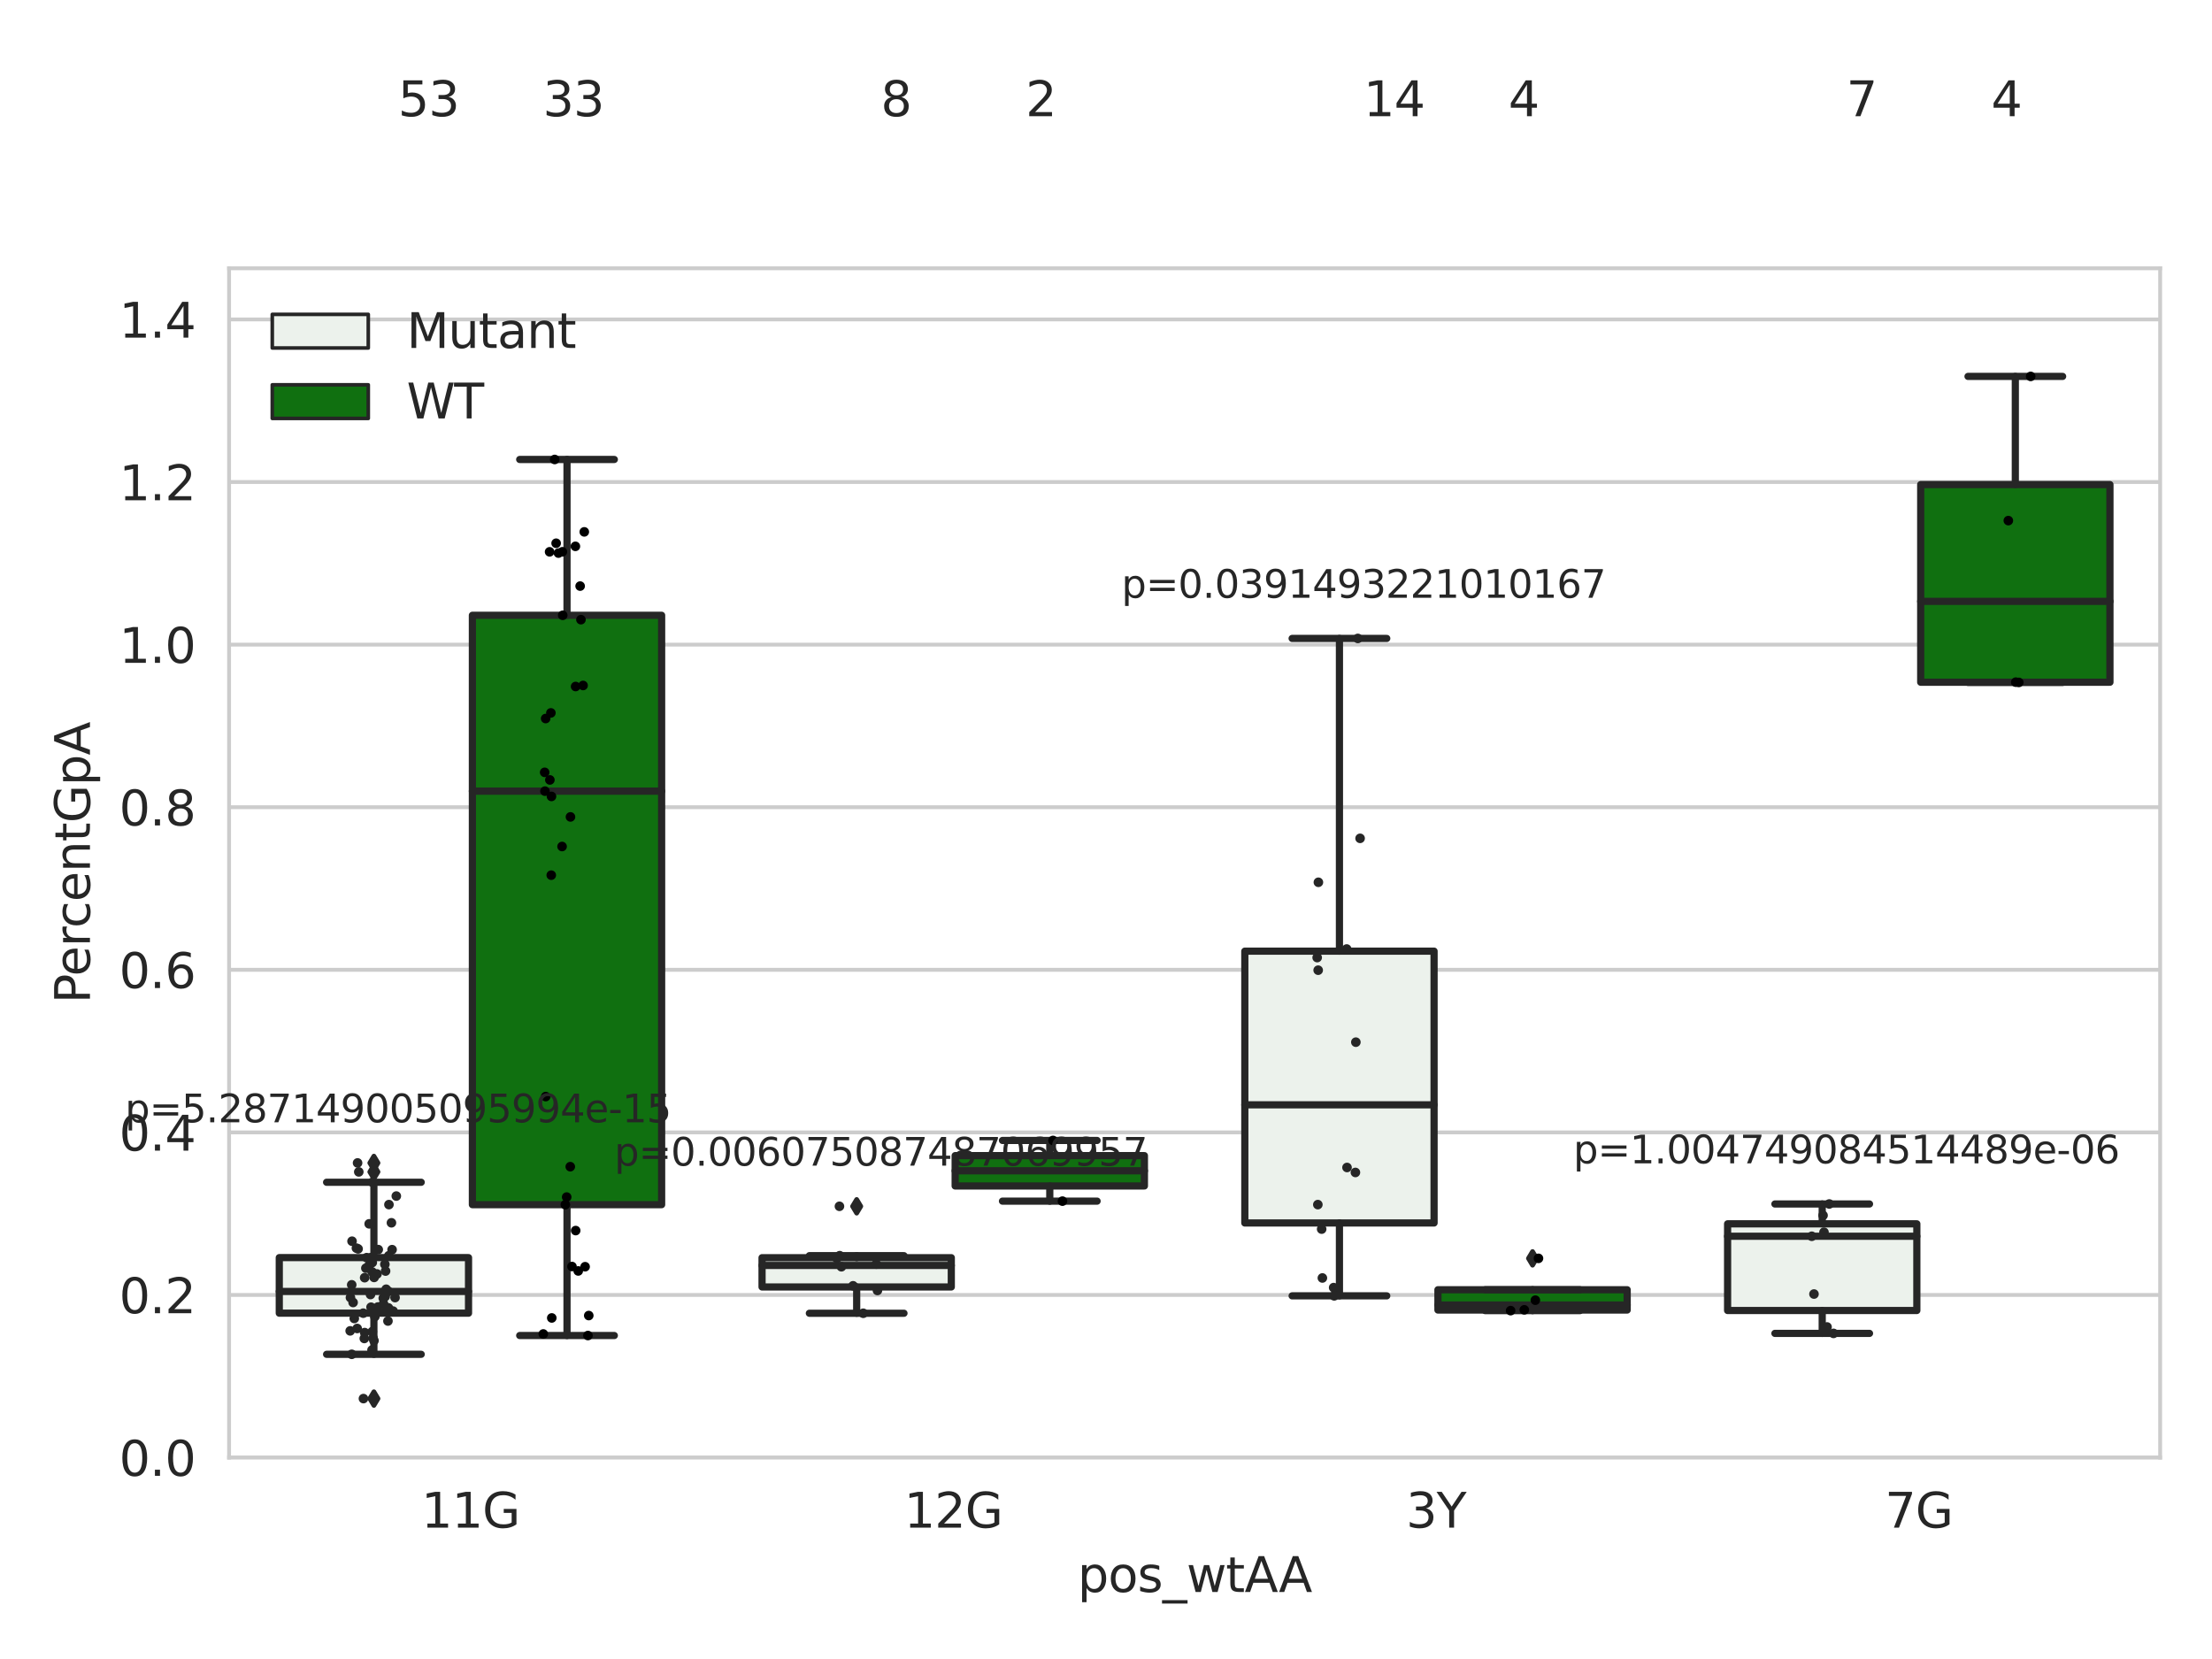 <?xml version="1.0" encoding="utf-8" standalone="no"?>
<!DOCTYPE svg PUBLIC "-//W3C//DTD SVG 1.1//EN"
  "http://www.w3.org/Graphics/SVG/1.1/DTD/svg11.dtd">
<svg xmlns:xlink="http://www.w3.org/1999/xlink" width="460.8pt" height="345.6pt" viewBox="0 0 460.8 345.6" xmlns="http://www.w3.org/2000/svg" version="1.1">
 <defs>
  <style type="text/css">*{stroke-linejoin: round; stroke-linecap: butt}</style>
 </defs>
 <g id="figure_1">
  <g id="patch_1">
   <path d="M 0 345.6 
L 460.8 345.6 
L 460.8 0 
L 0 0 
z
" style="fill: #ffffff"/>
  </g>
  <g id="axes_1">
   <g id="patch_2">
    <path d="M 47.72 303.64 
L 450 303.64 
L 450 55.89 
L 47.72 55.89 
z
" style="fill: #ffffff"/>
   </g>
   <g id="matplotlib.axis_1">
    <g id="xtick_1">
     <g id="text_1">
      <!-- 11G -->
      <g style="fill: #262626" transform="translate(87.768 318.238)scale(0.1 -0.1)">
       <defs>
        <path id="DejaVuSans-31" d="M 794 531 
L 1825 531 
L 1825 4091 
L 703 3866 
L 703 4441 
L 1819 4666 
L 2450 4666 
L 2450 531 
L 3481 531 
L 3481 0 
L 794 0 
L 794 531 
z
" transform="scale(0.016)"/>
        <path id="DejaVuSans-47" d="M 3809 666 
L 3809 1919 
L 2778 1919 
L 2778 2438 
L 4434 2438 
L 4434 434 
Q 4069 175 3628 42 
Q 3188 -91 2688 -91 
Q 1594 -91 976 548 
Q 359 1188 359 2328 
Q 359 3472 976 4111 
Q 1594 4750 2688 4750 
Q 3144 4750 3555 4637 
Q 3966 4525 4313 4306 
L 4313 3634 
Q 3963 3931 3569 4081 
Q 3175 4231 2741 4231 
Q 1884 4231 1454 3753 
Q 1025 3275 1025 2328 
Q 1025 1384 1454 906 
Q 1884 428 2741 428 
Q 3075 428 3337 486 
Q 3600 544 3809 666 
z
" transform="scale(0.016)"/>
       </defs>
       <use xlink:href="#DejaVuSans-31"/>
       <use xlink:href="#DejaVuSans-31" x="63.623"/>
       <use xlink:href="#DejaVuSans-47" x="127.246"/>
      </g>
     </g>
    </g>
    <g id="xtick_2">
     <g id="text_2">
      <!-- 12G -->
      <g style="fill: #262626" transform="translate(188.338 318.238)scale(0.1 -0.1)">
       <defs>
        <path id="DejaVuSans-32" d="M 1228 531 
L 3431 531 
L 3431 0 
L 469 0 
L 469 531 
Q 828 903 1448 1529 
Q 2069 2156 2228 2338 
Q 2531 2678 2651 2914 
Q 2772 3150 2772 3378 
Q 2772 3750 2511 3984 
Q 2250 4219 1831 4219 
Q 1534 4219 1204 4116 
Q 875 4013 500 3803 
L 500 4441 
Q 881 4594 1212 4672 
Q 1544 4750 1819 4750 
Q 2544 4750 2975 4387 
Q 3406 4025 3406 3419 
Q 3406 3131 3298 2873 
Q 3191 2616 2906 2266 
Q 2828 2175 2409 1742 
Q 1991 1309 1228 531 
z
" transform="scale(0.016)"/>
       </defs>
       <use xlink:href="#DejaVuSans-31"/>
       <use xlink:href="#DejaVuSans-32" x="63.623"/>
       <use xlink:href="#DejaVuSans-47" x="127.246"/>
      </g>
     </g>
    </g>
    <g id="xtick_3">
     <g id="text_3">
      <!-- 3Y -->
      <g style="fill: #262626" transform="translate(292.91 318.238)scale(0.1 -0.1)">
       <defs>
        <path id="DejaVuSans-33" d="M 2597 2516 
Q 3050 2419 3304 2112 
Q 3559 1806 3559 1356 
Q 3559 666 3084 287 
Q 2609 -91 1734 -91 
Q 1441 -91 1130 -33 
Q 819 25 488 141 
L 488 750 
Q 750 597 1062 519 
Q 1375 441 1716 441 
Q 2309 441 2620 675 
Q 2931 909 2931 1356 
Q 2931 1769 2642 2001 
Q 2353 2234 1838 2234 
L 1294 2234 
L 1294 2753 
L 1863 2753 
Q 2328 2753 2575 2939 
Q 2822 3125 2822 3475 
Q 2822 3834 2567 4026 
Q 2313 4219 1838 4219 
Q 1578 4219 1281 4162 
Q 984 4106 628 3988 
L 628 4550 
Q 988 4650 1302 4700 
Q 1616 4750 1894 4750 
Q 2613 4750 3031 4423 
Q 3450 4097 3450 3541 
Q 3450 3153 3228 2886 
Q 3006 2619 2597 2516 
z
" transform="scale(0.016)"/>
        <path id="DejaVuSans-59" d="M -13 4666 
L 666 4666 
L 1959 2747 
L 3244 4666 
L 3922 4666 
L 2272 2222 
L 2272 0 
L 1638 0 
L 1638 2222 
L -13 4666 
z
" transform="scale(0.016)"/>
       </defs>
       <use xlink:href="#DejaVuSans-33"/>
       <use xlink:href="#DejaVuSans-59" x="63.623"/>
      </g>
     </g>
    </g>
    <g id="xtick_4">
     <g id="text_4">
      <!-- 7G -->
      <g style="fill: #262626" transform="translate(392.66 318.238)scale(0.1 -0.1)">
       <defs>
        <path id="DejaVuSans-37" d="M 525 4666 
L 3525 4666 
L 3525 4397 
L 1831 0 
L 1172 0 
L 2766 4134 
L 525 4134 
L 525 4666 
z
" transform="scale(0.016)"/>
       </defs>
       <use xlink:href="#DejaVuSans-37"/>
       <use xlink:href="#DejaVuSans-47" x="63.623"/>
      </g>
     </g>
    </g>
    <g id="text_5">
     <!-- pos_wtAA -->
     <g style="fill: #262626" transform="translate(224.494 331.638)scale(0.1 -0.1)">
      <defs>
       <path id="DejaVuSans-70" d="M 1159 525 
L 1159 -1331 
L 581 -1331 
L 581 3500 
L 1159 3500 
L 1159 2969 
Q 1341 3281 1617 3432 
Q 1894 3584 2278 3584 
Q 2916 3584 3314 3078 
Q 3713 2572 3713 1747 
Q 3713 922 3314 415 
Q 2916 -91 2278 -91 
Q 1894 -91 1617 61 
Q 1341 213 1159 525 
z
M 3116 1747 
Q 3116 2381 2855 2742 
Q 2594 3103 2138 3103 
Q 1681 3103 1420 2742 
Q 1159 2381 1159 1747 
Q 1159 1113 1420 752 
Q 1681 391 2138 391 
Q 2594 391 2855 752 
Q 3116 1113 3116 1747 
z
" transform="scale(0.016)"/>
       <path id="DejaVuSans-6f" d="M 1959 3097 
Q 1497 3097 1228 2736 
Q 959 2375 959 1747 
Q 959 1119 1226 758 
Q 1494 397 1959 397 
Q 2419 397 2687 759 
Q 2956 1122 2956 1747 
Q 2956 2369 2687 2733 
Q 2419 3097 1959 3097 
z
M 1959 3584 
Q 2709 3584 3137 3096 
Q 3566 2609 3566 1747 
Q 3566 888 3137 398 
Q 2709 -91 1959 -91 
Q 1206 -91 779 398 
Q 353 888 353 1747 
Q 353 2609 779 3096 
Q 1206 3584 1959 3584 
z
" transform="scale(0.016)"/>
       <path id="DejaVuSans-73" d="M 2834 3397 
L 2834 2853 
Q 2591 2978 2328 3040 
Q 2066 3103 1784 3103 
Q 1356 3103 1142 2972 
Q 928 2841 928 2578 
Q 928 2378 1081 2264 
Q 1234 2150 1697 2047 
L 1894 2003 
Q 2506 1872 2764 1633 
Q 3022 1394 3022 966 
Q 3022 478 2636 193 
Q 2250 -91 1575 -91 
Q 1294 -91 989 -36 
Q 684 19 347 128 
L 347 722 
Q 666 556 975 473 
Q 1284 391 1588 391 
Q 1994 391 2212 530 
Q 2431 669 2431 922 
Q 2431 1156 2273 1281 
Q 2116 1406 1581 1522 
L 1381 1569 
Q 847 1681 609 1914 
Q 372 2147 372 2553 
Q 372 3047 722 3315 
Q 1072 3584 1716 3584 
Q 2034 3584 2315 3537 
Q 2597 3491 2834 3397 
z
" transform="scale(0.016)"/>
       <path id="DejaVuSans-5f" d="M 3263 -1063 
L 3263 -1509 
L -63 -1509 
L -63 -1063 
L 3263 -1063 
z
" transform="scale(0.016)"/>
       <path id="DejaVuSans-77" d="M 269 3500 
L 844 3500 
L 1563 769 
L 2278 3500 
L 2956 3500 
L 3675 769 
L 4391 3500 
L 4966 3500 
L 4050 0 
L 3372 0 
L 2619 2869 
L 1863 0 
L 1184 0 
L 269 3500 
z
" transform="scale(0.016)"/>
       <path id="DejaVuSans-74" d="M 1172 4494 
L 1172 3500 
L 2356 3500 
L 2356 3053 
L 1172 3053 
L 1172 1153 
Q 1172 725 1289 603 
Q 1406 481 1766 481 
L 2356 481 
L 2356 0 
L 1766 0 
Q 1100 0 847 248 
Q 594 497 594 1153 
L 594 3053 
L 172 3053 
L 172 3500 
L 594 3500 
L 594 4494 
L 1172 4494 
z
" transform="scale(0.016)"/>
       <path id="DejaVuSans-41" d="M 2188 4044 
L 1331 1722 
L 3047 1722 
L 2188 4044 
z
M 1831 4666 
L 2547 4666 
L 4325 0 
L 3669 0 
L 3244 1197 
L 1141 1197 
L 716 0 
L 50 0 
L 1831 4666 
z
" transform="scale(0.016)"/>
      </defs>
      <use xlink:href="#DejaVuSans-70"/>
      <use xlink:href="#DejaVuSans-6f" x="63.477"/>
      <use xlink:href="#DejaVuSans-73" x="124.658"/>
      <use xlink:href="#DejaVuSans-5f" x="176.758"/>
      <use xlink:href="#DejaVuSans-77" x="226.758"/>
      <use xlink:href="#DejaVuSans-74" x="308.545"/>
      <use xlink:href="#DejaVuSans-41" x="347.754"/>
      <use xlink:href="#DejaVuSans-41" x="418.912"/>
     </g>
    </g>
   </g>
   <g id="matplotlib.axis_2">
    <g id="ytick_1">
     <g id="line2d_1">
      <path d="M 47.72 303.64 
L 450 303.64 
" clip-path="url(#pa8a62c1f83)" style="fill: none; stroke: #cccccc; stroke-width: 0.8; stroke-linecap: round"/>
     </g>
     <g id="text_6">
      <!-- 0.0 -->
      <g style="fill: #262626" transform="translate(24.817 307.439)scale(0.1 -0.1)">
       <defs>
        <path id="DejaVuSans-30" d="M 2034 4250 
Q 1547 4250 1301 3770 
Q 1056 3291 1056 2328 
Q 1056 1369 1301 889 
Q 1547 409 2034 409 
Q 2525 409 2770 889 
Q 3016 1369 3016 2328 
Q 3016 3291 2770 3770 
Q 2525 4250 2034 4250 
z
M 2034 4750 
Q 2819 4750 3233 4129 
Q 3647 3509 3647 2328 
Q 3647 1150 3233 529 
Q 2819 -91 2034 -91 
Q 1250 -91 836 529 
Q 422 1150 422 2328 
Q 422 3509 836 4129 
Q 1250 4750 2034 4750 
z
" transform="scale(0.016)"/>
        <path id="DejaVuSans-2e" d="M 684 794 
L 1344 794 
L 1344 0 
L 684 0 
L 684 794 
z
" transform="scale(0.016)"/>
       </defs>
       <use xlink:href="#DejaVuSans-30"/>
       <use xlink:href="#DejaVuSans-2e" x="63.623"/>
       <use xlink:href="#DejaVuSans-30" x="95.41"/>
      </g>
     </g>
    </g>
    <g id="ytick_2">
     <g id="line2d_2">
      <path d="M 47.72 269.769 
L 450 269.769 
" clip-path="url(#pa8a62c1f83)" style="fill: none; stroke: #cccccc; stroke-width: 0.8; stroke-linecap: round"/>
     </g>
     <g id="text_7">
      <!-- 0.2 -->
      <g style="fill: #262626" transform="translate(24.817 273.568)scale(0.1 -0.1)">
       <use xlink:href="#DejaVuSans-30"/>
       <use xlink:href="#DejaVuSans-2e" x="63.623"/>
       <use xlink:href="#DejaVuSans-32" x="95.41"/>
      </g>
     </g>
    </g>
    <g id="ytick_3">
     <g id="line2d_3">
      <path d="M 47.72 235.898 
L 450 235.898 
" clip-path="url(#pa8a62c1f83)" style="fill: none; stroke: #cccccc; stroke-width: 0.8; stroke-linecap: round"/>
     </g>
     <g id="text_8">
      <!-- 0.4 -->
      <g style="fill: #262626" transform="translate(24.817 239.697)scale(0.1 -0.1)">
       <defs>
        <path id="DejaVuSans-34" d="M 2419 4116 
L 825 1625 
L 2419 1625 
L 2419 4116 
z
M 2253 4666 
L 3047 4666 
L 3047 1625 
L 3713 1625 
L 3713 1100 
L 3047 1100 
L 3047 0 
L 2419 0 
L 2419 1100 
L 313 1100 
L 313 1709 
L 2253 4666 
z
" transform="scale(0.016)"/>
       </defs>
       <use xlink:href="#DejaVuSans-30"/>
       <use xlink:href="#DejaVuSans-2e" x="63.623"/>
       <use xlink:href="#DejaVuSans-34" x="95.41"/>
      </g>
     </g>
    </g>
    <g id="ytick_4">
     <g id="line2d_4">
      <path d="M 47.72 202.026 
L 450 202.026 
" clip-path="url(#pa8a62c1f83)" style="fill: none; stroke: #cccccc; stroke-width: 0.8; stroke-linecap: round"/>
     </g>
     <g id="text_9">
      <!-- 0.6 -->
      <g style="fill: #262626" transform="translate(24.817 205.826)scale(0.1 -0.1)">
       <defs>
        <path id="DejaVuSans-36" d="M 2113 2584 
Q 1688 2584 1439 2293 
Q 1191 2003 1191 1497 
Q 1191 994 1439 701 
Q 1688 409 2113 409 
Q 2538 409 2786 701 
Q 3034 994 3034 1497 
Q 3034 2003 2786 2293 
Q 2538 2584 2113 2584 
z
M 3366 4563 
L 3366 3988 
Q 3128 4100 2886 4159 
Q 2644 4219 2406 4219 
Q 1781 4219 1451 3797 
Q 1122 3375 1075 2522 
Q 1259 2794 1537 2939 
Q 1816 3084 2150 3084 
Q 2853 3084 3261 2657 
Q 3669 2231 3669 1497 
Q 3669 778 3244 343 
Q 2819 -91 2113 -91 
Q 1303 -91 875 529 
Q 447 1150 447 2328 
Q 447 3434 972 4092 
Q 1497 4750 2381 4750 
Q 2619 4750 2861 4703 
Q 3103 4656 3366 4563 
z
" transform="scale(0.016)"/>
       </defs>
       <use xlink:href="#DejaVuSans-30"/>
       <use xlink:href="#DejaVuSans-2e" x="63.623"/>
       <use xlink:href="#DejaVuSans-36" x="95.41"/>
      </g>
     </g>
    </g>
    <g id="ytick_5">
     <g id="line2d_5">
      <path d="M 47.72 168.155 
L 450 168.155 
" clip-path="url(#pa8a62c1f83)" style="fill: none; stroke: #cccccc; stroke-width: 0.8; stroke-linecap: round"/>
     </g>
     <g id="text_10">
      <!-- 0.8 -->
      <g style="fill: #262626" transform="translate(24.817 171.954)scale(0.1 -0.1)">
       <defs>
        <path id="DejaVuSans-38" d="M 2034 2216 
Q 1584 2216 1326 1975 
Q 1069 1734 1069 1313 
Q 1069 891 1326 650 
Q 1584 409 2034 409 
Q 2484 409 2743 651 
Q 3003 894 3003 1313 
Q 3003 1734 2745 1975 
Q 2488 2216 2034 2216 
z
M 1403 2484 
Q 997 2584 770 2862 
Q 544 3141 544 3541 
Q 544 4100 942 4425 
Q 1341 4750 2034 4750 
Q 2731 4750 3128 4425 
Q 3525 4100 3525 3541 
Q 3525 3141 3298 2862 
Q 3072 2584 2669 2484 
Q 3125 2378 3379 2068 
Q 3634 1759 3634 1313 
Q 3634 634 3220 271 
Q 2806 -91 2034 -91 
Q 1263 -91 848 271 
Q 434 634 434 1313 
Q 434 1759 690 2068 
Q 947 2378 1403 2484 
z
M 1172 3481 
Q 1172 3119 1398 2916 
Q 1625 2713 2034 2713 
Q 2441 2713 2670 2916 
Q 2900 3119 2900 3481 
Q 2900 3844 2670 4047 
Q 2441 4250 2034 4250 
Q 1625 4250 1398 4047 
Q 1172 3844 1172 3481 
z
" transform="scale(0.016)"/>
       </defs>
       <use xlink:href="#DejaVuSans-30"/>
       <use xlink:href="#DejaVuSans-2e" x="63.623"/>
       <use xlink:href="#DejaVuSans-38" x="95.41"/>
      </g>
     </g>
    </g>
    <g id="ytick_6">
     <g id="line2d_6">
      <path d="M 47.72 134.284 
L 450 134.284 
" clip-path="url(#pa8a62c1f83)" style="fill: none; stroke: #cccccc; stroke-width: 0.8; stroke-linecap: round"/>
     </g>
     <g id="text_11">
      <!-- 1.0 -->
      <g style="fill: #262626" transform="translate(24.817 138.083)scale(0.1 -0.1)">
       <use xlink:href="#DejaVuSans-31"/>
       <use xlink:href="#DejaVuSans-2e" x="63.623"/>
       <use xlink:href="#DejaVuSans-30" x="95.41"/>
      </g>
     </g>
    </g>
    <g id="ytick_7">
     <g id="line2d_7">
      <path d="M 47.72 100.413 
L 450 100.413 
" clip-path="url(#pa8a62c1f83)" style="fill: none; stroke: #cccccc; stroke-width: 0.8; stroke-linecap: round"/>
     </g>
     <g id="text_12">
      <!-- 1.2 -->
      <g style="fill: #262626" transform="translate(24.817 104.212)scale(0.1 -0.1)">
       <use xlink:href="#DejaVuSans-31"/>
       <use xlink:href="#DejaVuSans-2e" x="63.623"/>
       <use xlink:href="#DejaVuSans-32" x="95.41"/>
      </g>
     </g>
    </g>
    <g id="ytick_8">
     <g id="line2d_8">
      <path d="M 47.72 66.542 
L 450 66.542 
" clip-path="url(#pa8a62c1f83)" style="fill: none; stroke: #cccccc; stroke-width: 0.8; stroke-linecap: round"/>
     </g>
     <g id="text_13">
      <!-- 1.4 -->
      <g style="fill: #262626" transform="translate(24.817 70.341)scale(0.1 -0.1)">
       <use xlink:href="#DejaVuSans-31"/>
       <use xlink:href="#DejaVuSans-2e" x="63.623"/>
       <use xlink:href="#DejaVuSans-34" x="95.41"/>
      </g>
     </g>
    </g>
    <g id="text_14">
     <!-- PercentGpA -->
     <g style="fill: #262626" transform="translate(18.737 209.041)rotate(-90)scale(0.1 -0.1)">
      <defs>
       <path id="DejaVuSans-50" d="M 1259 4147 
L 1259 2394 
L 2053 2394 
Q 2494 2394 2734 2622 
Q 2975 2850 2975 3272 
Q 2975 3691 2734 3919 
Q 2494 4147 2053 4147 
L 1259 4147 
z
M 628 4666 
L 2053 4666 
Q 2838 4666 3239 4311 
Q 3641 3956 3641 3272 
Q 3641 2581 3239 2228 
Q 2838 1875 2053 1875 
L 1259 1875 
L 1259 0 
L 628 0 
L 628 4666 
z
" transform="scale(0.016)"/>
       <path id="DejaVuSans-65" d="M 3597 1894 
L 3597 1613 
L 953 1613 
Q 991 1019 1311 708 
Q 1631 397 2203 397 
Q 2534 397 2845 478 
Q 3156 559 3463 722 
L 3463 178 
Q 3153 47 2828 -22 
Q 2503 -91 2169 -91 
Q 1331 -91 842 396 
Q 353 884 353 1716 
Q 353 2575 817 3079 
Q 1281 3584 2069 3584 
Q 2775 3584 3186 3129 
Q 3597 2675 3597 1894 
z
M 3022 2063 
Q 3016 2534 2758 2815 
Q 2500 3097 2075 3097 
Q 1594 3097 1305 2825 
Q 1016 2553 972 2059 
L 3022 2063 
z
" transform="scale(0.016)"/>
       <path id="DejaVuSans-72" d="M 2631 2963 
Q 2534 3019 2420 3045 
Q 2306 3072 2169 3072 
Q 1681 3072 1420 2755 
Q 1159 2438 1159 1844 
L 1159 0 
L 581 0 
L 581 3500 
L 1159 3500 
L 1159 2956 
Q 1341 3275 1631 3429 
Q 1922 3584 2338 3584 
Q 2397 3584 2469 3576 
Q 2541 3569 2628 3553 
L 2631 2963 
z
" transform="scale(0.016)"/>
       <path id="DejaVuSans-63" d="M 3122 3366 
L 3122 2828 
Q 2878 2963 2633 3030 
Q 2388 3097 2138 3097 
Q 1578 3097 1268 2742 
Q 959 2388 959 1747 
Q 959 1106 1268 751 
Q 1578 397 2138 397 
Q 2388 397 2633 464 
Q 2878 531 3122 666 
L 3122 134 
Q 2881 22 2623 -34 
Q 2366 -91 2075 -91 
Q 1284 -91 818 406 
Q 353 903 353 1747 
Q 353 2603 823 3093 
Q 1294 3584 2113 3584 
Q 2378 3584 2631 3529 
Q 2884 3475 3122 3366 
z
" transform="scale(0.016)"/>
       <path id="DejaVuSans-6e" d="M 3513 2113 
L 3513 0 
L 2938 0 
L 2938 2094 
Q 2938 2591 2744 2837 
Q 2550 3084 2163 3084 
Q 1697 3084 1428 2787 
Q 1159 2491 1159 1978 
L 1159 0 
L 581 0 
L 581 3500 
L 1159 3500 
L 1159 2956 
Q 1366 3272 1645 3428 
Q 1925 3584 2291 3584 
Q 2894 3584 3203 3211 
Q 3513 2838 3513 2113 
z
" transform="scale(0.016)"/>
      </defs>
      <use xlink:href="#DejaVuSans-50"/>
      <use xlink:href="#DejaVuSans-65" x="56.678"/>
      <use xlink:href="#DejaVuSans-72" x="118.201"/>
      <use xlink:href="#DejaVuSans-63" x="157.064"/>
      <use xlink:href="#DejaVuSans-65" x="212.045"/>
      <use xlink:href="#DejaVuSans-6e" x="273.568"/>
      <use xlink:href="#DejaVuSans-74" x="336.947"/>
      <use xlink:href="#DejaVuSans-47" x="376.156"/>
      <use xlink:href="#DejaVuSans-70" x="453.646"/>
      <use xlink:href="#DejaVuSans-41" x="517.123"/>
     </g>
    </g>
   </g>
   <g id="patch_3">
    <path d="M 58.179 273.559 
L 97.603 273.559 
L 97.603 261.984 
L 58.179 261.984 
L 58.179 273.559 
z
" clip-path="url(#pa8a62c1f83)" style="fill: #ecf2ec; stroke: #262626; stroke-width: 1.5; stroke-linejoin: miter"/>
   </g>
   <g id="patch_4">
    <path d="M 98.407 250.954 
L 137.831 250.954 
L 137.831 128.176 
L 98.407 128.176 
L 98.407 250.954 
z
" clip-path="url(#pa8a62c1f83)" style="fill: #107010; stroke: #262626; stroke-width: 1.5; stroke-linejoin: miter"/>
   </g>
   <g id="patch_5">
    <path d="M 158.749 268.1 
L 198.173 268.1 
L 198.173 261.999 
L 158.749 261.999 
L 158.749 268.1 
z
" clip-path="url(#pa8a62c1f83)" style="fill: #ecf2ec; stroke: #262626; stroke-width: 1.5; stroke-linejoin: miter"/>
   </g>
   <g id="patch_6">
    <path d="M 198.977 247.059 
L 238.401 247.059 
L 238.401 240.738 
L 198.977 240.738 
L 198.977 247.059 
z
" clip-path="url(#pa8a62c1f83)" style="fill: #107010; stroke: #262626; stroke-width: 1.5; stroke-linejoin: miter"/>
   </g>
   <g id="patch_7">
    <path d="M 259.319 254.77 
L 298.743 254.77 
L 298.743 198.142 
L 259.319 198.142 
L 259.319 254.77 
z
" clip-path="url(#pa8a62c1f83)" style="fill: #ecf2ec; stroke: #262626; stroke-width: 1.5; stroke-linejoin: miter"/>
   </g>
   <g id="patch_8">
    <path d="M 299.547 272.904 
L 338.971 272.904 
L 338.971 268.676 
L 299.547 268.676 
L 299.547 272.904 
z
" clip-path="url(#pa8a62c1f83)" style="fill: #107010; stroke: #262626; stroke-width: 1.5; stroke-linejoin: miter"/>
   </g>
   <g id="patch_9">
    <path d="M 359.889 273.002 
L 399.313 273.002 
L 399.313 254.945 
L 359.889 254.945 
L 359.889 273.002 
z
" clip-path="url(#pa8a62c1f83)" style="fill: #ecf2ec; stroke: #262626; stroke-width: 1.5; stroke-linejoin: miter"/>
   </g>
   <g id="patch_10">
    <path d="M 400.117 142.12 
L 439.541 142.12 
L 439.541 100.943 
L 400.117 100.943 
L 400.117 142.12 
z
" clip-path="url(#pa8a62c1f83)" style="fill: #107010; stroke: #262626; stroke-width: 1.5; stroke-linejoin: miter"/>
   </g>
   <g id="patch_11">
    <path d="M 98.005 303.64 
L 98.005 303.64 
L 98.005 303.64 
L 98.005 303.64 
z
" clip-path="url(#pa8a62c1f83)" style="fill: #ecf2ec; stroke: #262626; stroke-width: 0.75; stroke-linejoin: miter"/>
   </g>
   <g id="patch_12">
    <path d="M 98.005 303.64 
L 98.005 303.64 
L 98.005 303.64 
L 98.005 303.64 
z
" clip-path="url(#pa8a62c1f83)" style="fill: #107010; stroke: #262626; stroke-width: 0.75; stroke-linejoin: miter"/>
   </g>
   <g id="PathCollection_1"/>
   <g id="PathCollection_2"/>
   <g id="line2d_9">
    <path d="M 77.891 273.559 
L 77.891 282.127 
" clip-path="url(#pa8a62c1f83)" style="fill: none; stroke: #262626; stroke-width: 1.5; stroke-linecap: round"/>
   </g>
   <g id="line2d_10">
    <path d="M 77.891 261.984 
L 77.891 246.286 
" clip-path="url(#pa8a62c1f83)" style="fill: none; stroke: #262626; stroke-width: 1.5; stroke-linecap: round"/>
   </g>
   <g id="line2d_11">
    <path d="M 68.035 282.127 
L 87.747 282.127 
" clip-path="url(#pa8a62c1f83)" style="fill: none; stroke: #262626; stroke-width: 1.5; stroke-linecap: round"/>
   </g>
   <g id="line2d_12">
    <path d="M 68.035 246.286 
L 87.747 246.286 
" clip-path="url(#pa8a62c1f83)" style="fill: none; stroke: #262626; stroke-width: 1.5; stroke-linecap: round"/>
   </g>
   <g id="line2d_13">
    <defs>
     <path id="m42c7be8e43" d="M -0 1.414 
L 0.849 0 
L 0 -1.414 
L -0.849 -0 
z
" style="stroke: #262626; stroke-linejoin: miter"/>
    </defs>
    <g clip-path="url(#pa8a62c1f83)">
     <use xlink:href="#m42c7be8e43" x="77.891" y="291.352" style="fill: #262626; stroke: #262626; stroke-linejoin: miter"/>
     <use xlink:href="#m42c7be8e43" x="77.891" y="242.261" style="fill: #262626; stroke: #262626; stroke-linejoin: miter"/>
     <use xlink:href="#m42c7be8e43" x="77.891" y="244.127" style="fill: #262626; stroke: #262626; stroke-linejoin: miter"/>
    </g>
   </g>
   <g id="line2d_14">
    <path d="M 118.119 250.954 
L 118.119 278.214 
" clip-path="url(#pa8a62c1f83)" style="fill: none; stroke: #262626; stroke-width: 1.5; stroke-linecap: round"/>
   </g>
   <g id="line2d_15">
    <path d="M 118.119 128.176 
L 118.119 95.717 
" clip-path="url(#pa8a62c1f83)" style="fill: none; stroke: #262626; stroke-width: 1.5; stroke-linecap: round"/>
   </g>
   <g id="line2d_16">
    <path d="M 108.263 278.214 
L 127.975 278.214 
" clip-path="url(#pa8a62c1f83)" style="fill: none; stroke: #262626; stroke-width: 1.5; stroke-linecap: round"/>
   </g>
   <g id="line2d_17">
    <path d="M 108.263 95.717 
L 127.975 95.717 
" clip-path="url(#pa8a62c1f83)" style="fill: none; stroke: #262626; stroke-width: 1.5; stroke-linecap: round"/>
   </g>
   <g id="line2d_18"/>
   <g id="line2d_19">
    <path d="M 178.461 268.1 
L 178.461 273.576 
" clip-path="url(#pa8a62c1f83)" style="fill: none; stroke: #262626; stroke-width: 1.5; stroke-linecap: round"/>
   </g>
   <g id="line2d_20">
    <path d="M 178.461 261.999 
L 178.461 261.579 
" clip-path="url(#pa8a62c1f83)" style="fill: none; stroke: #262626; stroke-width: 1.5; stroke-linecap: round"/>
   </g>
   <g id="line2d_21">
    <path d="M 168.605 273.576 
L 188.317 273.576 
" clip-path="url(#pa8a62c1f83)" style="fill: none; stroke: #262626; stroke-width: 1.5; stroke-linecap: round"/>
   </g>
   <g id="line2d_22">
    <path d="M 168.605 261.579 
L 188.317 261.579 
" clip-path="url(#pa8a62c1f83)" style="fill: none; stroke: #262626; stroke-width: 1.5; stroke-linecap: round"/>
   </g>
   <g id="line2d_23">
    <g clip-path="url(#pa8a62c1f83)">
     <use xlink:href="#m42c7be8e43" x="178.461" y="251.295" style="fill: #262626; stroke: #262626; stroke-linejoin: miter"/>
    </g>
   </g>
   <g id="line2d_24">
    <path d="M 218.689 247.059 
L 218.689 250.219 
" clip-path="url(#pa8a62c1f83)" style="fill: none; stroke: #262626; stroke-width: 1.5; stroke-linecap: round"/>
   </g>
   <g id="line2d_25">
    <path d="M 218.689 240.738 
L 218.689 237.577 
" clip-path="url(#pa8a62c1f83)" style="fill: none; stroke: #262626; stroke-width: 1.5; stroke-linecap: round"/>
   </g>
   <g id="line2d_26">
    <path d="M 208.833 250.219 
L 228.545 250.219 
" clip-path="url(#pa8a62c1f83)" style="fill: none; stroke: #262626; stroke-width: 1.5; stroke-linecap: round"/>
   </g>
   <g id="line2d_27">
    <path d="M 208.833 237.577 
L 228.545 237.577 
" clip-path="url(#pa8a62c1f83)" style="fill: none; stroke: #262626; stroke-width: 1.5; stroke-linecap: round"/>
   </g>
   <g id="line2d_28"/>
   <g id="line2d_29">
    <path d="M 279.031 254.77 
L 279.031 269.948 
" clip-path="url(#pa8a62c1f83)" style="fill: none; stroke: #262626; stroke-width: 1.5; stroke-linecap: round"/>
   </g>
   <g id="line2d_30">
    <path d="M 279.031 198.142 
L 279.031 132.997 
" clip-path="url(#pa8a62c1f83)" style="fill: none; stroke: #262626; stroke-width: 1.5; stroke-linecap: round"/>
   </g>
   <g id="line2d_31">
    <path d="M 269.175 269.948 
L 288.887 269.948 
" clip-path="url(#pa8a62c1f83)" style="fill: none; stroke: #262626; stroke-width: 1.5; stroke-linecap: round"/>
   </g>
   <g id="line2d_32">
    <path d="M 269.175 132.997 
L 288.887 132.997 
" clip-path="url(#pa8a62c1f83)" style="fill: none; stroke: #262626; stroke-width: 1.5; stroke-linecap: round"/>
   </g>
   <g id="line2d_33"/>
   <g id="line2d_34">
    <path d="M 319.259 272.904 
L 319.259 273.029 
" clip-path="url(#pa8a62c1f83)" style="fill: none; stroke: #262626; stroke-width: 1.5; stroke-linecap: round"/>
   </g>
   <g id="line2d_35">
    <path d="M 319.259 268.676 
L 319.259 268.676 
" clip-path="url(#pa8a62c1f83)" style="fill: none; stroke: #262626; stroke-width: 1.5; stroke-linecap: round"/>
   </g>
   <g id="line2d_36">
    <path d="M 309.403 273.029 
L 329.115 273.029 
" clip-path="url(#pa8a62c1f83)" style="fill: none; stroke: #262626; stroke-width: 1.5; stroke-linecap: round"/>
   </g>
   <g id="line2d_37">
    <path d="M 309.403 268.676 
L 329.115 268.676 
" clip-path="url(#pa8a62c1f83)" style="fill: none; stroke: #262626; stroke-width: 1.5; stroke-linecap: round"/>
   </g>
   <g id="line2d_38">
    <g clip-path="url(#pa8a62c1f83)">
     <use xlink:href="#m42c7be8e43" x="319.259" y="262.14" style="fill: #262626; stroke: #262626; stroke-linejoin: miter"/>
    </g>
   </g>
   <g id="line2d_39">
    <path d="M 379.601 273.002 
L 379.601 277.768 
" clip-path="url(#pa8a62c1f83)" style="fill: none; stroke: #262626; stroke-width: 1.5; stroke-linecap: round"/>
   </g>
   <g id="line2d_40">
    <path d="M 379.601 254.945 
L 379.601 250.813 
" clip-path="url(#pa8a62c1f83)" style="fill: none; stroke: #262626; stroke-width: 1.5; stroke-linecap: round"/>
   </g>
   <g id="line2d_41">
    <path d="M 369.745 277.768 
L 389.457 277.768 
" clip-path="url(#pa8a62c1f83)" style="fill: none; stroke: #262626; stroke-width: 1.5; stroke-linecap: round"/>
   </g>
   <g id="line2d_42">
    <path d="M 369.745 250.813 
L 389.457 250.813 
" clip-path="url(#pa8a62c1f83)" style="fill: none; stroke: #262626; stroke-width: 1.5; stroke-linecap: round"/>
   </g>
   <g id="line2d_43"/>
   <g id="line2d_44">
    <path d="M 419.829 142.12 
L 419.829 142.158 
" clip-path="url(#pa8a62c1f83)" style="fill: none; stroke: #262626; stroke-width: 1.5; stroke-linecap: round"/>
   </g>
   <g id="line2d_45">
    <path d="M 419.829 100.943 
L 419.829 78.412 
" clip-path="url(#pa8a62c1f83)" style="fill: none; stroke: #262626; stroke-width: 1.5; stroke-linecap: round"/>
   </g>
   <g id="line2d_46">
    <path d="M 409.973 142.158 
L 429.685 142.158 
" clip-path="url(#pa8a62c1f83)" style="fill: none; stroke: #262626; stroke-width: 1.5; stroke-linecap: round"/>
   </g>
   <g id="line2d_47">
    <path d="M 409.973 78.412 
L 429.685 78.412 
" clip-path="url(#pa8a62c1f83)" style="fill: none; stroke: #262626; stroke-width: 1.5; stroke-linecap: round"/>
   </g>
   <g id="line2d_48"/>
   <g id="line2d_49">
    <path d="M 58.179 269.032 
L 97.603 269.032 
" clip-path="url(#pa8a62c1f83)" style="fill: none; stroke: #262626; stroke-width: 1.5; stroke-linecap: round"/>
   </g>
   <g id="line2d_50">
    <path d="M 98.407 164.812 
L 137.831 164.812 
" clip-path="url(#pa8a62c1f83)" style="fill: none; stroke: #262626; stroke-width: 1.5; stroke-linecap: round"/>
   </g>
   <g id="line2d_51">
    <path d="M 158.749 263.616 
L 198.173 263.616 
" clip-path="url(#pa8a62c1f83)" style="fill: none; stroke: #262626; stroke-width: 1.5; stroke-linecap: round"/>
   </g>
   <g id="line2d_52">
    <path d="M 198.977 243.898 
L 238.401 243.898 
" clip-path="url(#pa8a62c1f83)" style="fill: none; stroke: #262626; stroke-width: 1.5; stroke-linecap: round"/>
   </g>
   <g id="line2d_53">
    <path d="M 259.319 230.157 
L 298.743 230.157 
" clip-path="url(#pa8a62c1f83)" style="fill: none; stroke: #262626; stroke-width: 1.5; stroke-linecap: round"/>
   </g>
   <g id="line2d_54">
    <path d="M 299.547 271.858 
L 338.971 271.858 
" clip-path="url(#pa8a62c1f83)" style="fill: none; stroke: #262626; stroke-width: 1.5; stroke-linecap: round"/>
   </g>
   <g id="line2d_55">
    <path d="M 359.889 257.536 
L 399.313 257.536 
" clip-path="url(#pa8a62c1f83)" style="fill: none; stroke: #262626; stroke-width: 1.5; stroke-linecap: round"/>
   </g>
   <g id="line2d_56">
    <path d="M 400.117 125.28 
L 439.541 125.28 
" clip-path="url(#pa8a62c1f83)" style="fill: none; stroke: #262626; stroke-width: 1.5; stroke-linecap: round"/>
   </g>
   <g id="patch_13">
    <path d="M 47.72 303.64 
L 47.72 55.89 
" style="fill: none; stroke: #cccccc; stroke-width: 0.8; stroke-linejoin: miter; stroke-linecap: square"/>
   </g>
   <g id="patch_14">
    <path d="M 450 303.64 
L 450 55.89 
" style="fill: none; stroke: #cccccc; stroke-width: 0.8; stroke-linejoin: miter; stroke-linecap: square"/>
   </g>
   <g id="patch_15">
    <path d="M 47.72 303.64 
L 450 303.64 
" style="fill: none; stroke: #cccccc; stroke-width: 0.8; stroke-linejoin: miter; stroke-linecap: square"/>
   </g>
   <g id="patch_16">
    <path d="M 47.72 55.89 
L 450 55.89 
" style="fill: none; stroke: #cccccc; stroke-width: 0.8; stroke-linejoin: miter; stroke-linecap: square"/>
   </g>
   <g id="PathCollection_3">
    <defs>
     <path id="C0_0_4e52a07baa" d="M 0 1 
C 0.265 1 0.52 0.895 0.707 0.707 
C 0.895 0.52 1 0.265 1 -0 
C 1 -0.265 0.895 -0.52 0.707 -0.707 
C 0.52 -0.895 0.265 -1 0 -1 
C -0.265 -1 -0.52 -0.895 -0.707 -0.707 
C -0.895 -0.52 -1 -0.265 -1 0 
C -1 0.265 -0.895 0.52 -0.707 0.707 
C -0.52 0.895 -0.265 1 0 1 
z
"/>
    </defs>
    <g clip-path="url(#pa8a62c1f83)">
     <use xlink:href="#C0_0_4e52a07baa" x="73.806" y="274.663" style="fill: #262626"/>
    </g>
    <g clip-path="url(#pa8a62c1f83)">
     <use xlink:href="#C0_0_4e52a07baa" x="80.92" y="272.462" style="fill: #262626"/>
    </g>
    <g clip-path="url(#pa8a62c1f83)">
     <use xlink:href="#C0_0_4e52a07baa" x="81.68" y="260.327" style="fill: #262626"/>
    </g>
    <g clip-path="url(#pa8a62c1f83)">
     <use xlink:href="#C0_0_4e52a07baa" x="77.517" y="264.963" style="fill: #262626"/>
    </g>
    <g clip-path="url(#pa8a62c1f83)">
     <use xlink:href="#C0_0_4e52a07baa" x="82.297" y="270.312" style="fill: #262626"/>
    </g>
    <g clip-path="url(#pa8a62c1f83)">
     <use xlink:href="#C0_0_4e52a07baa" x="75.671" y="273.559" style="fill: #262626"/>
    </g>
    <g clip-path="url(#pa8a62c1f83)">
     <use xlink:href="#C0_0_4e52a07baa" x="79.894" y="271.601" style="fill: #262626"/>
    </g>
    <g clip-path="url(#pa8a62c1f83)">
     <use xlink:href="#C0_0_4e52a07baa" x="77.603" y="246.286" style="fill: #262626"/>
    </g>
    <g clip-path="url(#pa8a62c1f83)">
     <use xlink:href="#C0_0_4e52a07baa" x="80.24" y="270.087" style="fill: #262626"/>
    </g>
    <g clip-path="url(#pa8a62c1f83)">
     <use xlink:href="#C0_0_4e52a07baa" x="78.544" y="265.389" style="fill: #262626"/>
    </g>
    <g clip-path="url(#pa8a62c1f83)">
     <use xlink:href="#C0_0_4e52a07baa" x="77.91" y="279.282" style="fill: #262626"/>
    </g>
    <g clip-path="url(#pa8a62c1f83)">
     <use xlink:href="#C0_0_4e52a07baa" x="73.336" y="258.567" style="fill: #262626"/>
    </g>
    <g clip-path="url(#pa8a62c1f83)">
     <use xlink:href="#C0_0_4e52a07baa" x="74.25" y="260.008" style="fill: #262626"/>
    </g>
    <g clip-path="url(#pa8a62c1f83)">
     <use xlink:href="#C0_0_4e52a07baa" x="75.894" y="278.828" style="fill: #262626"/>
    </g>
    <g clip-path="url(#pa8a62c1f83)">
     <use xlink:href="#C0_0_4e52a07baa" x="80.448" y="268.57" style="fill: #262626"/>
    </g>
    <g clip-path="url(#pa8a62c1f83)">
     <use xlink:href="#C0_0_4e52a07baa" x="76.862" y="263.654" style="fill: #262626"/>
    </g>
    <g clip-path="url(#pa8a62c1f83)">
     <use xlink:href="#C0_0_4e52a07baa" x="76.905" y="254.948" style="fill: #262626"/>
    </g>
    <g clip-path="url(#pa8a62c1f83)">
     <use xlink:href="#C0_0_4e52a07baa" x="72.949" y="277.244" style="fill: #262626"/>
    </g>
    <g clip-path="url(#pa8a62c1f83)">
     <use xlink:href="#C0_0_4e52a07baa" x="77.552" y="263.01" style="fill: #262626"/>
    </g>
    <g clip-path="url(#pa8a62c1f83)">
     <use xlink:href="#C0_0_4e52a07baa" x="77.719" y="278.756" style="fill: #262626"/>
    </g>
    <g clip-path="url(#pa8a62c1f83)">
     <use xlink:href="#C0_0_4e52a07baa" x="77.239" y="261.984" style="fill: #262626"/>
    </g>
    <g clip-path="url(#pa8a62c1f83)">
     <use xlink:href="#C0_0_4e52a07baa" x="80.818" y="275.194" style="fill: #262626"/>
    </g>
    <g clip-path="url(#pa8a62c1f83)">
     <use xlink:href="#C0_0_4e52a07baa" x="76.22" y="264.182" style="fill: #262626"/>
    </g>
    <g clip-path="url(#pa8a62c1f83)">
     <use xlink:href="#C0_0_4e52a07baa" x="73.268" y="267.65" style="fill: #262626"/>
    </g>
    <g clip-path="url(#pa8a62c1f83)">
     <use xlink:href="#C0_0_4e52a07baa" x="75.713" y="291.352" style="fill: #262626"/>
    </g>
    <g clip-path="url(#pa8a62c1f83)">
     <use xlink:href="#C0_0_4e52a07baa" x="77.181" y="269.673" style="fill: #262626"/>
    </g>
    <g clip-path="url(#pa8a62c1f83)">
     <use xlink:href="#C0_0_4e52a07baa" x="78.091" y="274.272" style="fill: #262626"/>
    </g>
    <g clip-path="url(#pa8a62c1f83)">
     <use xlink:href="#C0_0_4e52a07baa" x="76.378" y="261.99" style="fill: #262626"/>
    </g>
    <g clip-path="url(#pa8a62c1f83)">
     <use xlink:href="#C0_0_4e52a07baa" x="80.322" y="264.786" style="fill: #262626"/>
    </g>
    <g clip-path="url(#pa8a62c1f83)">
     <use xlink:href="#C0_0_4e52a07baa" x="81.546" y="254.729" style="fill: #262626"/>
    </g>
    <g clip-path="url(#pa8a62c1f83)">
     <use xlink:href="#C0_0_4e52a07baa" x="75.966" y="277.603" style="fill: #262626"/>
    </g>
    <g clip-path="url(#pa8a62c1f83)">
     <use xlink:href="#C0_0_4e52a07baa" x="77.5" y="281.239" style="fill: #262626"/>
    </g>
    <g clip-path="url(#pa8a62c1f83)">
     <use xlink:href="#C0_0_4e52a07baa" x="80.177" y="263.381" style="fill: #262626"/>
    </g>
    <g clip-path="url(#pa8a62c1f83)">
     <use xlink:href="#C0_0_4e52a07baa" x="75.966" y="266.166" style="fill: #262626"/>
    </g>
    <g clip-path="url(#pa8a62c1f83)">
     <use xlink:href="#C0_0_4e52a07baa" x="77.294" y="272.314" style="fill: #262626"/>
    </g>
    <g clip-path="url(#pa8a62c1f83)">
     <use xlink:href="#C0_0_4e52a07baa" x="80.991" y="261.594" style="fill: #262626"/>
    </g>
    <g clip-path="url(#pa8a62c1f83)">
     <use xlink:href="#C0_0_4e52a07baa" x="78.73" y="272.271" style="fill: #262626"/>
    </g>
    <g clip-path="url(#pa8a62c1f83)">
     <use xlink:href="#C0_0_4e52a07baa" x="77.935" y="266.111" style="fill: #262626"/>
    </g>
    <g clip-path="url(#pa8a62c1f83)">
     <use xlink:href="#C0_0_4e52a07baa" x="82.559" y="249.161" style="fill: #262626"/>
    </g>
    <g clip-path="url(#pa8a62c1f83)">
     <use xlink:href="#C0_0_4e52a07baa" x="80.92" y="269.032" style="fill: #262626"/>
    </g>
    <g clip-path="url(#pa8a62c1f83)">
     <use xlink:href="#C0_0_4e52a07baa" x="78.796" y="260.313" style="fill: #262626"/>
    </g>
    <g clip-path="url(#pa8a62c1f83)">
     <use xlink:href="#C0_0_4e52a07baa" x="80.328" y="273.184" style="fill: #262626"/>
    </g>
    <g clip-path="url(#pa8a62c1f83)">
     <use xlink:href="#C0_0_4e52a07baa" x="81.024" y="250.942" style="fill: #262626"/>
    </g>
    <g clip-path="url(#pa8a62c1f83)">
     <use xlink:href="#C0_0_4e52a07baa" x="74.49" y="242.261" style="fill: #262626"/>
    </g>
    <g clip-path="url(#pa8a62c1f83)">
     <use xlink:href="#C0_0_4e52a07baa" x="74.6" y="260.165" style="fill: #262626"/>
    </g>
    <g clip-path="url(#pa8a62c1f83)">
     <use xlink:href="#C0_0_4e52a07baa" x="77.567" y="277.392" style="fill: #262626"/>
    </g>
    <g clip-path="url(#pa8a62c1f83)">
     <use xlink:href="#C0_0_4e52a07baa" x="81.893" y="273.124" style="fill: #262626"/>
    </g>
    <g clip-path="url(#pa8a62c1f83)">
     <use xlink:href="#C0_0_4e52a07baa" x="73.558" y="271.331" style="fill: #262626"/>
    </g>
    <g clip-path="url(#pa8a62c1f83)">
     <use xlink:href="#C0_0_4e52a07baa" x="74.742" y="244.127" style="fill: #262626"/>
    </g>
    <g clip-path="url(#pa8a62c1f83)">
     <use xlink:href="#C0_0_4e52a07baa" x="73.006" y="270.308" style="fill: #262626"/>
    </g>
    <g clip-path="url(#pa8a62c1f83)">
     <use xlink:href="#C0_0_4e52a07baa" x="73.277" y="282.127" style="fill: #262626"/>
    </g>
    <g clip-path="url(#pa8a62c1f83)">
     <use xlink:href="#C0_0_4e52a07baa" x="79.84" y="270.429" style="fill: #262626"/>
    </g>
    <g clip-path="url(#pa8a62c1f83)">
     <use xlink:href="#C0_0_4e52a07baa" x="74.411" y="276.746" style="fill: #262626"/>
    </g>
   </g>
   <g id="PathCollection_4">
    <defs>
     <path id="C1_0_2ed56e6106" d="M 0 1 
C 0.265 1 0.52 0.895 0.707 0.707 
C 0.895 0.52 1 0.265 1 -0 
C 1 -0.265 0.895 -0.52 0.707 -0.707 
C 0.52 -0.895 0.265 -1 0 -1 
C -0.265 -1 -0.52 -0.895 -0.707 -0.707 
C -0.895 -0.52 -1 -0.265 -1 0 
C -1 0.265 -0.895 0.52 -0.707 0.707 
C -0.52 0.895 -0.265 1 0 1 
z
"/>
    </defs>
    <g clip-path="url(#pa8a62c1f83)">
     <use xlink:href="#C1_0_2ed56e6106" x="113.177" y="277.888"/>
    </g>
    <g clip-path="url(#pa8a62c1f83)">
     <use xlink:href="#C1_0_2ed56e6106" x="114.884" y="165.908"/>
    </g>
    <g clip-path="url(#pa8a62c1f83)">
     <use xlink:href="#C1_0_2ed56e6106" x="121.467" y="142.798"/>
    </g>
    <g clip-path="url(#pa8a62c1f83)">
     <use xlink:href="#C1_0_2ed56e6106" x="113.67" y="149.685"/>
    </g>
    <g clip-path="url(#pa8a62c1f83)">
     <use xlink:href="#C1_0_2ed56e6106" x="117.778" y="250.954"/>
    </g>
    <g clip-path="url(#pa8a62c1f83)">
     <use xlink:href="#C1_0_2ed56e6106" x="117.09" y="176.342"/>
    </g>
    <g clip-path="url(#pa8a62c1f83)">
     <use xlink:href="#C1_0_2ed56e6106" x="113.466" y="160.893"/>
    </g>
    <g clip-path="url(#pa8a62c1f83)">
     <use xlink:href="#C1_0_2ed56e6106" x="117.153" y="114.946"/>
    </g>
    <g clip-path="url(#pa8a62c1f83)">
     <use xlink:href="#C1_0_2ed56e6106" x="120.854" y="122.093"/>
    </g>
    <g clip-path="url(#pa8a62c1f83)">
     <use xlink:href="#C1_0_2ed56e6106" x="122.649" y="274.054"/>
    </g>
    <g clip-path="url(#pa8a62c1f83)">
     <use xlink:href="#C1_0_2ed56e6106" x="114.759" y="148.512"/>
    </g>
    <g clip-path="url(#pa8a62c1f83)">
     <use xlink:href="#C1_0_2ed56e6106" x="114.944" y="274.551"/>
    </g>
    <g clip-path="url(#pa8a62c1f83)">
     <use xlink:href="#C1_0_2ed56e6106" x="120.457" y="264.761"/>
    </g>
    <g clip-path="url(#pa8a62c1f83)">
     <use xlink:href="#C1_0_2ed56e6106" x="113.679" y="228.439"/>
    </g>
    <g clip-path="url(#pa8a62c1f83)">
     <use xlink:href="#C1_0_2ed56e6106" x="121.718" y="110.798"/>
    </g>
    <g clip-path="url(#pa8a62c1f83)">
     <use xlink:href="#C1_0_2ed56e6106" x="114.549" y="162.474"/>
    </g>
    <g clip-path="url(#pa8a62c1f83)">
     <use xlink:href="#C1_0_2ed56e6106" x="119.154" y="263.839"/>
    </g>
    <g clip-path="url(#pa8a62c1f83)">
     <use xlink:href="#C1_0_2ed56e6106" x="118.799" y="243.042"/>
    </g>
    <g clip-path="url(#pa8a62c1f83)">
     <use xlink:href="#C1_0_2ed56e6106" x="119.865" y="113.812"/>
    </g>
    <g clip-path="url(#pa8a62c1f83)">
     <use xlink:href="#C1_0_2ed56e6106" x="122.479" y="278.214"/>
    </g>
    <g clip-path="url(#pa8a62c1f83)">
     <use xlink:href="#C1_0_2ed56e6106" x="121.888" y="263.879"/>
    </g>
    <g clip-path="url(#pa8a62c1f83)">
     <use xlink:href="#C1_0_2ed56e6106" x="121.021" y="129.086"/>
    </g>
    <g clip-path="url(#pa8a62c1f83)">
     <use xlink:href="#C1_0_2ed56e6106" x="115.552" y="95.717"/>
    </g>
    <g clip-path="url(#pa8a62c1f83)">
     <use xlink:href="#C1_0_2ed56e6106" x="118.84" y="170.179"/>
    </g>
    <g clip-path="url(#pa8a62c1f83)">
     <use xlink:href="#C1_0_2ed56e6106" x="116.337" y="115.219"/>
    </g>
    <g clip-path="url(#pa8a62c1f83)">
     <use xlink:href="#C1_0_2ed56e6106" x="118.051" y="249.373"/>
    </g>
    <g clip-path="url(#pa8a62c1f83)">
     <use xlink:href="#C1_0_2ed56e6106" x="119.924" y="256.352"/>
    </g>
    <g clip-path="url(#pa8a62c1f83)">
     <use xlink:href="#C1_0_2ed56e6106" x="115.854" y="113.166"/>
    </g>
    <g clip-path="url(#pa8a62c1f83)">
     <use xlink:href="#C1_0_2ed56e6106" x="117.227" y="128.176"/>
    </g>
    <g clip-path="url(#pa8a62c1f83)">
     <use xlink:href="#C1_0_2ed56e6106" x="113.528" y="164.812"/>
    </g>
    <g clip-path="url(#pa8a62c1f83)">
     <use xlink:href="#C1_0_2ed56e6106" x="119.91" y="143.013"/>
    </g>
    <g clip-path="url(#pa8a62c1f83)">
     <use xlink:href="#C1_0_2ed56e6106" x="114.836" y="182.313"/>
    </g>
    <g clip-path="url(#pa8a62c1f83)">
     <use xlink:href="#C1_0_2ed56e6106" x="114.493" y="114.953"/>
    </g>
   </g>
   <g id="PathCollection_5">
    <defs>
     <path id="C2_0_ce77441322" d="M 0 1 
C 0.265 1 0.52 0.895 0.707 0.707 
C 0.895 0.52 1 0.265 1 -0 
C 1 -0.265 0.895 -0.52 0.707 -0.707 
C 0.52 -0.895 0.265 -1 0 -1 
C -0.265 -1 -0.52 -0.895 -0.707 -0.707 
C -0.895 -0.52 -1 -0.265 -1 0 
C -1 0.265 -0.895 0.52 -0.707 0.707 
C -0.52 0.895 -0.265 1 0 1 
z
"/>
    </defs>
    <g clip-path="url(#pa8a62c1f83)">
     <use xlink:href="#C2_0_ce77441322" x="175.282" y="263.888" style="fill: #262626"/>
    </g>
    <g clip-path="url(#pa8a62c1f83)">
     <use xlink:href="#C2_0_ce77441322" x="182.548" y="263.343" style="fill: #262626"/>
    </g>
    <g clip-path="url(#pa8a62c1f83)">
     <use xlink:href="#C2_0_ce77441322" x="177.708" y="267.856" style="fill: #262626"/>
    </g>
    <g clip-path="url(#pa8a62c1f83)">
     <use xlink:href="#C2_0_ce77441322" x="174.338" y="262.139" style="fill: #262626"/>
    </g>
    <g clip-path="url(#pa8a62c1f83)">
     <use xlink:href="#C2_0_ce77441322" x="174.873" y="251.295" style="fill: #262626"/>
    </g>
    <g clip-path="url(#pa8a62c1f83)">
     <use xlink:href="#C2_0_ce77441322" x="182.789" y="268.83" style="fill: #262626"/>
    </g>
    <g clip-path="url(#pa8a62c1f83)">
     <use xlink:href="#C2_0_ce77441322" x="179.832" y="273.576" style="fill: #262626"/>
    </g>
    <g clip-path="url(#pa8a62c1f83)">
     <use xlink:href="#C2_0_ce77441322" x="174.925" y="261.579" style="fill: #262626"/>
    </g>
   </g>
   <g id="PathCollection_6">
    <defs>
     <path id="C3_0_b870efa991" d="M 0 1 
C 0.265 1 0.52 0.895 0.707 0.707 
C 0.895 0.52 1 0.265 1 -0 
C 1 -0.265 0.895 -0.52 0.707 -0.707 
C 0.52 -0.895 0.265 -1 0 -1 
C -0.265 -1 -0.52 -0.895 -0.707 -0.707 
C -0.895 -0.52 -1 -0.265 -1 0 
C -1 0.265 -0.895 0.52 -0.707 0.707 
C -0.52 0.895 -0.265 1 0 1 
z
"/>
    </defs>
    <g clip-path="url(#pa8a62c1f83)">
     <use xlink:href="#C3_0_b870efa991" x="219.362" y="237.577"/>
    </g>
    <g clip-path="url(#pa8a62c1f83)">
     <use xlink:href="#C3_0_b870efa991" x="221.327" y="250.219"/>
    </g>
   </g>
   <g id="PathCollection_7">
    <defs>
     <path id="C4_0_7c449a23f0" d="M 0 1 
C 0.265 1 0.52 0.895 0.707 0.707 
C 0.895 0.52 1 0.265 1 -0 
C 1 -0.265 0.895 -0.52 0.707 -0.707 
C 0.52 -0.895 0.265 -1 0 -1 
C -0.265 -1 -0.52 -0.895 -0.707 -0.707 
C -0.895 -0.52 -1 -0.265 -1 0 
C -1 0.265 -0.895 0.52 -0.707 0.707 
C -0.52 0.895 -0.265 1 0 1 
z
"/>
    </defs>
    <g clip-path="url(#pa8a62c1f83)">
     <use xlink:href="#C4_0_7c449a23f0" x="280.538" y="197.696" style="fill: #262626"/>
    </g>
    <g clip-path="url(#pa8a62c1f83)">
     <use xlink:href="#C4_0_7c449a23f0" x="275.477" y="266.225" style="fill: #262626"/>
    </g>
    <g clip-path="url(#pa8a62c1f83)">
     <use xlink:href="#C4_0_7c449a23f0" x="282.358" y="244.243" style="fill: #262626"/>
    </g>
    <g clip-path="url(#pa8a62c1f83)">
     <use xlink:href="#C4_0_7c449a23f0" x="280.61" y="243.209" style="fill: #262626"/>
    </g>
    <g clip-path="url(#pa8a62c1f83)">
     <use xlink:href="#C4_0_7c449a23f0" x="277.944" y="269.948" style="fill: #262626"/>
    </g>
    <g clip-path="url(#pa8a62c1f83)">
     <use xlink:href="#C4_0_7c449a23f0" x="277.826" y="268.232" style="fill: #262626"/>
    </g>
    <g clip-path="url(#pa8a62c1f83)">
     <use xlink:href="#C4_0_7c449a23f0" x="282.451" y="217.104" style="fill: #262626"/>
    </g>
    <g clip-path="url(#pa8a62c1f83)">
     <use xlink:href="#C4_0_7c449a23f0" x="274.391" y="199.479" style="fill: #262626"/>
    </g>
    <g clip-path="url(#pa8a62c1f83)">
     <use xlink:href="#C4_0_7c449a23f0" x="275.325" y="256.046" style="fill: #262626"/>
    </g>
    <g clip-path="url(#pa8a62c1f83)">
     <use xlink:href="#C4_0_7c449a23f0" x="274.53" y="250.942" style="fill: #262626"/>
    </g>
    <g clip-path="url(#pa8a62c1f83)">
     <use xlink:href="#C4_0_7c449a23f0" x="274.646" y="183.796" style="fill: #262626"/>
    </g>
    <g clip-path="url(#pa8a62c1f83)">
     <use xlink:href="#C4_0_7c449a23f0" x="282.862" y="132.997" style="fill: #262626"/>
    </g>
    <g clip-path="url(#pa8a62c1f83)">
     <use xlink:href="#C4_0_7c449a23f0" x="274.601" y="202.11" style="fill: #262626"/>
    </g>
    <g clip-path="url(#pa8a62c1f83)">
     <use xlink:href="#C4_0_7c449a23f0" x="283.332" y="174.642" style="fill: #262626"/>
    </g>
   </g>
   <g id="PathCollection_8">
    <defs>
     <path id="C5_0_c99250ce1f" d="M 0 1 
C 0.265 1 0.52 0.895 0.707 0.707 
C 0.895 0.52 1 0.265 1 -0 
C 1 -0.265 0.895 -0.52 0.707 -0.707 
C 0.52 -0.895 0.265 -1 0 -1 
C -0.265 -1 -0.52 -0.895 -0.707 -0.707 
C -0.895 -0.52 -1 -0.265 -1 0 
C -1 0.265 -0.895 0.52 -0.707 0.707 
C -0.52 0.895 -0.265 1 0 1 
z
"/>
    </defs>
    <g clip-path="url(#pa8a62c1f83)">
     <use xlink:href="#C5_0_c99250ce1f" x="317.539" y="272.862"/>
    </g>
    <g clip-path="url(#pa8a62c1f83)">
     <use xlink:href="#C5_0_c99250ce1f" x="314.689" y="273.029"/>
    </g>
    <g clip-path="url(#pa8a62c1f83)">
     <use xlink:href="#C5_0_c99250ce1f" x="320.492" y="262.14"/>
    </g>
    <g clip-path="url(#pa8a62c1f83)">
     <use xlink:href="#C5_0_c99250ce1f" x="319.84" y="270.855"/>
    </g>
   </g>
   <g id="PathCollection_9">
    <defs>
     <path id="C6_0_64ff6aaf57" d="M 0 1 
C 0.265 1 0.52 0.895 0.707 0.707 
C 0.895 0.52 1 0.265 1 -0 
C 1 -0.265 0.895 -0.52 0.707 -0.707 
C 0.52 -0.895 0.265 -1 0 -1 
C -0.265 -1 -0.52 -0.895 -0.707 -0.707 
C -0.895 -0.52 -1 -0.265 -1 0 
C -1 0.265 -0.895 0.52 -0.707 0.707 
C -0.52 0.895 -0.265 1 0 1 
z
"/>
    </defs>
    <g clip-path="url(#pa8a62c1f83)">
     <use xlink:href="#C6_0_64ff6aaf57" x="380.606" y="276.43" style="fill: #262626"/>
    </g>
    <g clip-path="url(#pa8a62c1f83)">
     <use xlink:href="#C6_0_64ff6aaf57" x="381.067" y="250.813" style="fill: #262626"/>
    </g>
    <g clip-path="url(#pa8a62c1f83)">
     <use xlink:href="#C6_0_64ff6aaf57" x="379.97" y="256.699" style="fill: #262626"/>
    </g>
    <g clip-path="url(#pa8a62c1f83)">
     <use xlink:href="#C6_0_64ff6aaf57" x="379.775" y="253.191" style="fill: #262626"/>
    </g>
    <g clip-path="url(#pa8a62c1f83)">
     <use xlink:href="#C6_0_64ff6aaf57" x="381.955" y="277.768" style="fill: #262626"/>
    </g>
    <g clip-path="url(#pa8a62c1f83)">
     <use xlink:href="#C6_0_64ff6aaf57" x="377.425" y="257.536" style="fill: #262626"/>
    </g>
    <g clip-path="url(#pa8a62c1f83)">
     <use xlink:href="#C6_0_64ff6aaf57" x="377.886" y="269.573" style="fill: #262626"/>
    </g>
   </g>
   <g id="PathCollection_10">
    <defs>
     <path id="C7_0_25bde4401e" d="M 0 1 
C 0.265 1 0.52 0.895 0.707 0.707 
C 0.895 0.52 1 0.265 1 -0 
C 1 -0.265 0.895 -0.52 0.707 -0.707 
C 0.52 -0.895 0.265 -1 0 -1 
C -0.265 -1 -0.52 -0.895 -0.707 -0.707 
C -0.895 -0.52 -1 -0.265 -1 0 
C -1 0.265 -0.895 0.52 -0.707 0.707 
C -0.52 0.895 -0.265 1 0 1 
z
"/>
    </defs>
    <g clip-path="url(#pa8a62c1f83)">
     <use xlink:href="#C7_0_25bde4401e" x="418.374" y="108.453"/>
    </g>
    <g clip-path="url(#pa8a62c1f83)">
     <use xlink:href="#C7_0_25bde4401e" x="420.554" y="142.158"/>
    </g>
    <g clip-path="url(#pa8a62c1f83)">
     <use xlink:href="#C7_0_25bde4401e" x="423.027" y="78.412"/>
    </g>
    <g clip-path="url(#pa8a62c1f83)">
     <use xlink:href="#C7_0_25bde4401e" x="419.923" y="142.107"/>
    </g>
   </g>
   <g id="text_15">
    <!-- 53 -->
    <g style="fill: #262626" transform="translate(82.919 24.203)scale(0.1 -0.1)">
     <defs>
      <path id="DejaVuSans-35" d="M 691 4666 
L 3169 4666 
L 3169 4134 
L 1269 4134 
L 1269 2991 
Q 1406 3038 1543 3061 
Q 1681 3084 1819 3084 
Q 2600 3084 3056 2656 
Q 3513 2228 3513 1497 
Q 3513 744 3044 326 
Q 2575 -91 1722 -91 
Q 1428 -91 1123 -41 
Q 819 9 494 109 
L 494 744 
Q 775 591 1075 516 
Q 1375 441 1709 441 
Q 2250 441 2565 725 
Q 2881 1009 2881 1497 
Q 2881 1984 2565 2268 
Q 2250 2553 1709 2553 
Q 1456 2553 1204 2497 
Q 953 2441 691 2322 
L 691 4666 
z
" transform="scale(0.016)"/>
     </defs>
     <use xlink:href="#DejaVuSans-35"/>
     <use xlink:href="#DejaVuSans-33" x="63.623"/>
    </g>
   </g>
   <g id="text_16">
    <!-- p=5.287149005095994e-15 -->
    <g style="fill: #262626" transform="translate(26.043 233.794)scale(0.08 -0.08)">
     <defs>
      <path id="DejaVuSans-3d" d="M 678 2906 
L 4684 2906 
L 4684 2381 
L 678 2381 
L 678 2906 
z
M 678 1631 
L 4684 1631 
L 4684 1100 
L 678 1100 
L 678 1631 
z
" transform="scale(0.016)"/>
      <path id="DejaVuSans-39" d="M 703 97 
L 703 672 
Q 941 559 1184 500 
Q 1428 441 1663 441 
Q 2288 441 2617 861 
Q 2947 1281 2994 2138 
Q 2813 1869 2534 1725 
Q 2256 1581 1919 1581 
Q 1219 1581 811 2004 
Q 403 2428 403 3163 
Q 403 3881 828 4315 
Q 1253 4750 1959 4750 
Q 2769 4750 3195 4129 
Q 3622 3509 3622 2328 
Q 3622 1225 3098 567 
Q 2575 -91 1691 -91 
Q 1453 -91 1209 -44 
Q 966 3 703 97 
z
M 1959 2075 
Q 2384 2075 2632 2365 
Q 2881 2656 2881 3163 
Q 2881 3666 2632 3958 
Q 2384 4250 1959 4250 
Q 1534 4250 1286 3958 
Q 1038 3666 1038 3163 
Q 1038 2656 1286 2365 
Q 1534 2075 1959 2075 
z
" transform="scale(0.016)"/>
      <path id="DejaVuSans-2d" d="M 313 2009 
L 1997 2009 
L 1997 1497 
L 313 1497 
L 313 2009 
z
" transform="scale(0.016)"/>
     </defs>
     <use xlink:href="#DejaVuSans-70"/>
     <use xlink:href="#DejaVuSans-3d" x="63.477"/>
     <use xlink:href="#DejaVuSans-35" x="147.266"/>
     <use xlink:href="#DejaVuSans-2e" x="210.889"/>
     <use xlink:href="#DejaVuSans-32" x="242.676"/>
     <use xlink:href="#DejaVuSans-38" x="306.299"/>
     <use xlink:href="#DejaVuSans-37" x="369.922"/>
     <use xlink:href="#DejaVuSans-31" x="433.545"/>
     <use xlink:href="#DejaVuSans-34" x="497.168"/>
     <use xlink:href="#DejaVuSans-39" x="560.791"/>
     <use xlink:href="#DejaVuSans-30" x="624.414"/>
     <use xlink:href="#DejaVuSans-30" x="688.037"/>
     <use xlink:href="#DejaVuSans-35" x="751.66"/>
     <use xlink:href="#DejaVuSans-30" x="815.283"/>
     <use xlink:href="#DejaVuSans-39" x="878.906"/>
     <use xlink:href="#DejaVuSans-35" x="942.529"/>
     <use xlink:href="#DejaVuSans-39" x="1006.152"/>
     <use xlink:href="#DejaVuSans-39" x="1069.775"/>
     <use xlink:href="#DejaVuSans-34" x="1133.398"/>
     <use xlink:href="#DejaVuSans-65" x="1197.021"/>
     <use xlink:href="#DejaVuSans-2d" x="1258.545"/>
     <use xlink:href="#DejaVuSans-31" x="1294.629"/>
     <use xlink:href="#DejaVuSans-35" x="1358.252"/>
    </g>
   </g>
   <g id="text_17">
    <!-- 33 -->
    <g style="fill: #262626" transform="translate(113.091 24.203)scale(0.1 -0.1)">
     <use xlink:href="#DejaVuSans-33"/>
     <use xlink:href="#DejaVuSans-33" x="63.623"/>
    </g>
   </g>
   <g id="text_18">
    <!-- 8 -->
    <g style="fill: #262626" transform="translate(183.489 24.203)scale(0.1 -0.1)">
     <use xlink:href="#DejaVuSans-38"/>
    </g>
   </g>
   <g id="text_19">
    <!-- p=0.006075087487069957 -->
    <g style="fill: #262626" transform="translate(127.972 242.827)scale(0.08 -0.08)">
     <use xlink:href="#DejaVuSans-70"/>
     <use xlink:href="#DejaVuSans-3d" x="63.477"/>
     <use xlink:href="#DejaVuSans-30" x="147.266"/>
     <use xlink:href="#DejaVuSans-2e" x="210.889"/>
     <use xlink:href="#DejaVuSans-30" x="242.676"/>
     <use xlink:href="#DejaVuSans-30" x="306.299"/>
     <use xlink:href="#DejaVuSans-36" x="369.922"/>
     <use xlink:href="#DejaVuSans-30" x="433.545"/>
     <use xlink:href="#DejaVuSans-37" x="497.168"/>
     <use xlink:href="#DejaVuSans-35" x="560.791"/>
     <use xlink:href="#DejaVuSans-30" x="624.414"/>
     <use xlink:href="#DejaVuSans-38" x="688.037"/>
     <use xlink:href="#DejaVuSans-37" x="751.66"/>
     <use xlink:href="#DejaVuSans-34" x="815.283"/>
     <use xlink:href="#DejaVuSans-38" x="878.906"/>
     <use xlink:href="#DejaVuSans-37" x="942.529"/>
     <use xlink:href="#DejaVuSans-30" x="1006.152"/>
     <use xlink:href="#DejaVuSans-36" x="1069.775"/>
     <use xlink:href="#DejaVuSans-39" x="1133.398"/>
     <use xlink:href="#DejaVuSans-39" x="1197.021"/>
     <use xlink:href="#DejaVuSans-35" x="1260.645"/>
     <use xlink:href="#DejaVuSans-37" x="1324.268"/>
    </g>
   </g>
   <g id="text_20">
    <!-- 2 -->
    <g style="fill: #262626" transform="translate(213.661 24.203)scale(0.1 -0.1)">
     <use xlink:href="#DejaVuSans-32"/>
    </g>
   </g>
   <g id="text_21">
    <!-- 14 -->
    <g style="fill: #262626" transform="translate(284.06 24.203)scale(0.1 -0.1)">
     <use xlink:href="#DejaVuSans-31"/>
     <use xlink:href="#DejaVuSans-34" x="63.623"/>
    </g>
   </g>
   <g id="text_22">
    <!-- p=0.0391493221010167 -->
    <g style="fill: #262626" transform="translate(233.632 124.529)scale(0.08 -0.08)">
     <use xlink:href="#DejaVuSans-70"/>
     <use xlink:href="#DejaVuSans-3d" x="63.477"/>
     <use xlink:href="#DejaVuSans-30" x="147.266"/>
     <use xlink:href="#DejaVuSans-2e" x="210.889"/>
     <use xlink:href="#DejaVuSans-30" x="242.676"/>
     <use xlink:href="#DejaVuSans-33" x="306.299"/>
     <use xlink:href="#DejaVuSans-39" x="369.922"/>
     <use xlink:href="#DejaVuSans-31" x="433.545"/>
     <use xlink:href="#DejaVuSans-34" x="497.168"/>
     <use xlink:href="#DejaVuSans-39" x="560.791"/>
     <use xlink:href="#DejaVuSans-33" x="624.414"/>
     <use xlink:href="#DejaVuSans-32" x="688.037"/>
     <use xlink:href="#DejaVuSans-32" x="751.66"/>
     <use xlink:href="#DejaVuSans-31" x="815.283"/>
     <use xlink:href="#DejaVuSans-30" x="878.906"/>
     <use xlink:href="#DejaVuSans-31" x="942.529"/>
     <use xlink:href="#DejaVuSans-30" x="1006.152"/>
     <use xlink:href="#DejaVuSans-31" x="1069.775"/>
     <use xlink:href="#DejaVuSans-36" x="1133.398"/>
     <use xlink:href="#DejaVuSans-37" x="1197.021"/>
    </g>
   </g>
   <g id="text_23">
    <!-- 4 -->
    <g style="fill: #262626" transform="translate(314.231 24.203)scale(0.1 -0.1)">
     <use xlink:href="#DejaVuSans-34"/>
    </g>
   </g>
   <g id="text_24">
    <!-- 7 -->
    <g style="fill: #262626" transform="translate(384.63 24.203)scale(0.1 -0.1)">
     <use xlink:href="#DejaVuSans-37"/>
    </g>
   </g>
   <g id="text_25">
    <!-- p=1.004749084514489e-06 -->
    <g style="fill: #262626" transform="translate(327.753 242.346)scale(0.08 -0.08)">
     <use xlink:href="#DejaVuSans-70"/>
     <use xlink:href="#DejaVuSans-3d" x="63.477"/>
     <use xlink:href="#DejaVuSans-31" x="147.266"/>
     <use xlink:href="#DejaVuSans-2e" x="210.889"/>
     <use xlink:href="#DejaVuSans-30" x="242.676"/>
     <use xlink:href="#DejaVuSans-30" x="306.299"/>
     <use xlink:href="#DejaVuSans-34" x="369.922"/>
     <use xlink:href="#DejaVuSans-37" x="433.545"/>
     <use xlink:href="#DejaVuSans-34" x="497.168"/>
     <use xlink:href="#DejaVuSans-39" x="560.791"/>
     <use xlink:href="#DejaVuSans-30" x="624.414"/>
     <use xlink:href="#DejaVuSans-38" x="688.037"/>
     <use xlink:href="#DejaVuSans-34" x="751.66"/>
     <use xlink:href="#DejaVuSans-35" x="815.283"/>
     <use xlink:href="#DejaVuSans-31" x="878.906"/>
     <use xlink:href="#DejaVuSans-34" x="942.529"/>
     <use xlink:href="#DejaVuSans-34" x="1006.152"/>
     <use xlink:href="#DejaVuSans-38" x="1069.775"/>
     <use xlink:href="#DejaVuSans-39" x="1133.398"/>
     <use xlink:href="#DejaVuSans-65" x="1197.021"/>
     <use xlink:href="#DejaVuSans-2d" x="1258.545"/>
     <use xlink:href="#DejaVuSans-30" x="1294.629"/>
     <use xlink:href="#DejaVuSans-36" x="1358.252"/>
    </g>
   </g>
   <g id="text_26">
    <!-- 4 -->
    <g style="fill: #262626" transform="translate(414.8 24.203)scale(0.1 -0.1)">
     <use xlink:href="#DejaVuSans-34"/>
    </g>
   </g>
   <g id="legend_1">
    <g id="patch_17">
     <path d="M 56.72 72.488 
L 76.72 72.488 
L 76.72 65.488 
L 56.72 65.488 
z
" style="fill: #ecf2ec; stroke: #262626; stroke-width: 0.75; stroke-linejoin: miter"/>
    </g>
    <g id="text_27">
     <!-- Mutant -->
     <g style="fill: #262626" transform="translate(84.72 72.488)scale(0.1 -0.1)">
      <defs>
       <path id="DejaVuSans-4d" d="M 628 4666 
L 1569 4666 
L 2759 1491 
L 3956 4666 
L 4897 4666 
L 4897 0 
L 4281 0 
L 4281 4097 
L 3078 897 
L 2444 897 
L 1241 4097 
L 1241 0 
L 628 0 
L 628 4666 
z
" transform="scale(0.016)"/>
       <path id="DejaVuSans-75" d="M 544 1381 
L 544 3500 
L 1119 3500 
L 1119 1403 
Q 1119 906 1312 657 
Q 1506 409 1894 409 
Q 2359 409 2629 706 
Q 2900 1003 2900 1516 
L 2900 3500 
L 3475 3500 
L 3475 0 
L 2900 0 
L 2900 538 
Q 2691 219 2414 64 
Q 2138 -91 1772 -91 
Q 1169 -91 856 284 
Q 544 659 544 1381 
z
M 1991 3584 
L 1991 3584 
z
" transform="scale(0.016)"/>
       <path id="DejaVuSans-61" d="M 2194 1759 
Q 1497 1759 1228 1600 
Q 959 1441 959 1056 
Q 959 750 1161 570 
Q 1363 391 1709 391 
Q 2188 391 2477 730 
Q 2766 1069 2766 1631 
L 2766 1759 
L 2194 1759 
z
M 3341 1997 
L 3341 0 
L 2766 0 
L 2766 531 
Q 2569 213 2275 61 
Q 1981 -91 1556 -91 
Q 1019 -91 701 211 
Q 384 513 384 1019 
Q 384 1609 779 1909 
Q 1175 2209 1959 2209 
L 2766 2209 
L 2766 2266 
Q 2766 2663 2505 2880 
Q 2244 3097 1772 3097 
Q 1472 3097 1187 3025 
Q 903 2953 641 2809 
L 641 3341 
Q 956 3463 1253 3523 
Q 1550 3584 1831 3584 
Q 2591 3584 2966 3190 
Q 3341 2797 3341 1997 
z
" transform="scale(0.016)"/>
      </defs>
      <use xlink:href="#DejaVuSans-4d"/>
      <use xlink:href="#DejaVuSans-75" x="86.279"/>
      <use xlink:href="#DejaVuSans-74" x="149.658"/>
      <use xlink:href="#DejaVuSans-61" x="188.867"/>
      <use xlink:href="#DejaVuSans-6e" x="250.146"/>
      <use xlink:href="#DejaVuSans-74" x="313.525"/>
     </g>
    </g>
    <g id="patch_18">
     <path d="M 56.72 87.166 
L 76.72 87.166 
L 76.72 80.166 
L 56.72 80.166 
z
" style="fill: #107010; stroke: #262626; stroke-width: 0.75; stroke-linejoin: miter"/>
    </g>
    <g id="text_28">
     <!-- WT -->
     <g style="fill: #262626" transform="translate(84.72 87.166)scale(0.1 -0.1)">
      <defs>
       <path id="DejaVuSans-57" d="M 213 4666 
L 850 4666 
L 1831 722 
L 2809 4666 
L 3519 4666 
L 4500 722 
L 5478 4666 
L 6119 4666 
L 4947 0 
L 4153 0 
L 3169 4050 
L 2175 0 
L 1381 0 
L 213 4666 
z
" transform="scale(0.016)"/>
       <path id="DejaVuSans-54" d="M -19 4666 
L 3928 4666 
L 3928 4134 
L 2272 4134 
L 2272 0 
L 1638 0 
L 1638 4134 
L -19 4134 
L -19 4666 
z
" transform="scale(0.016)"/>
      </defs>
      <use xlink:href="#DejaVuSans-57"/>
      <use xlink:href="#DejaVuSans-54" x="98.877"/>
     </g>
    </g>
   </g>
  </g>
 </g>
 <defs>
  <clipPath id="pa8a62c1f83">
   <rect x="47.72" y="55.89" width="402.28" height="247.75"/>
  </clipPath>
 </defs>
</svg>
